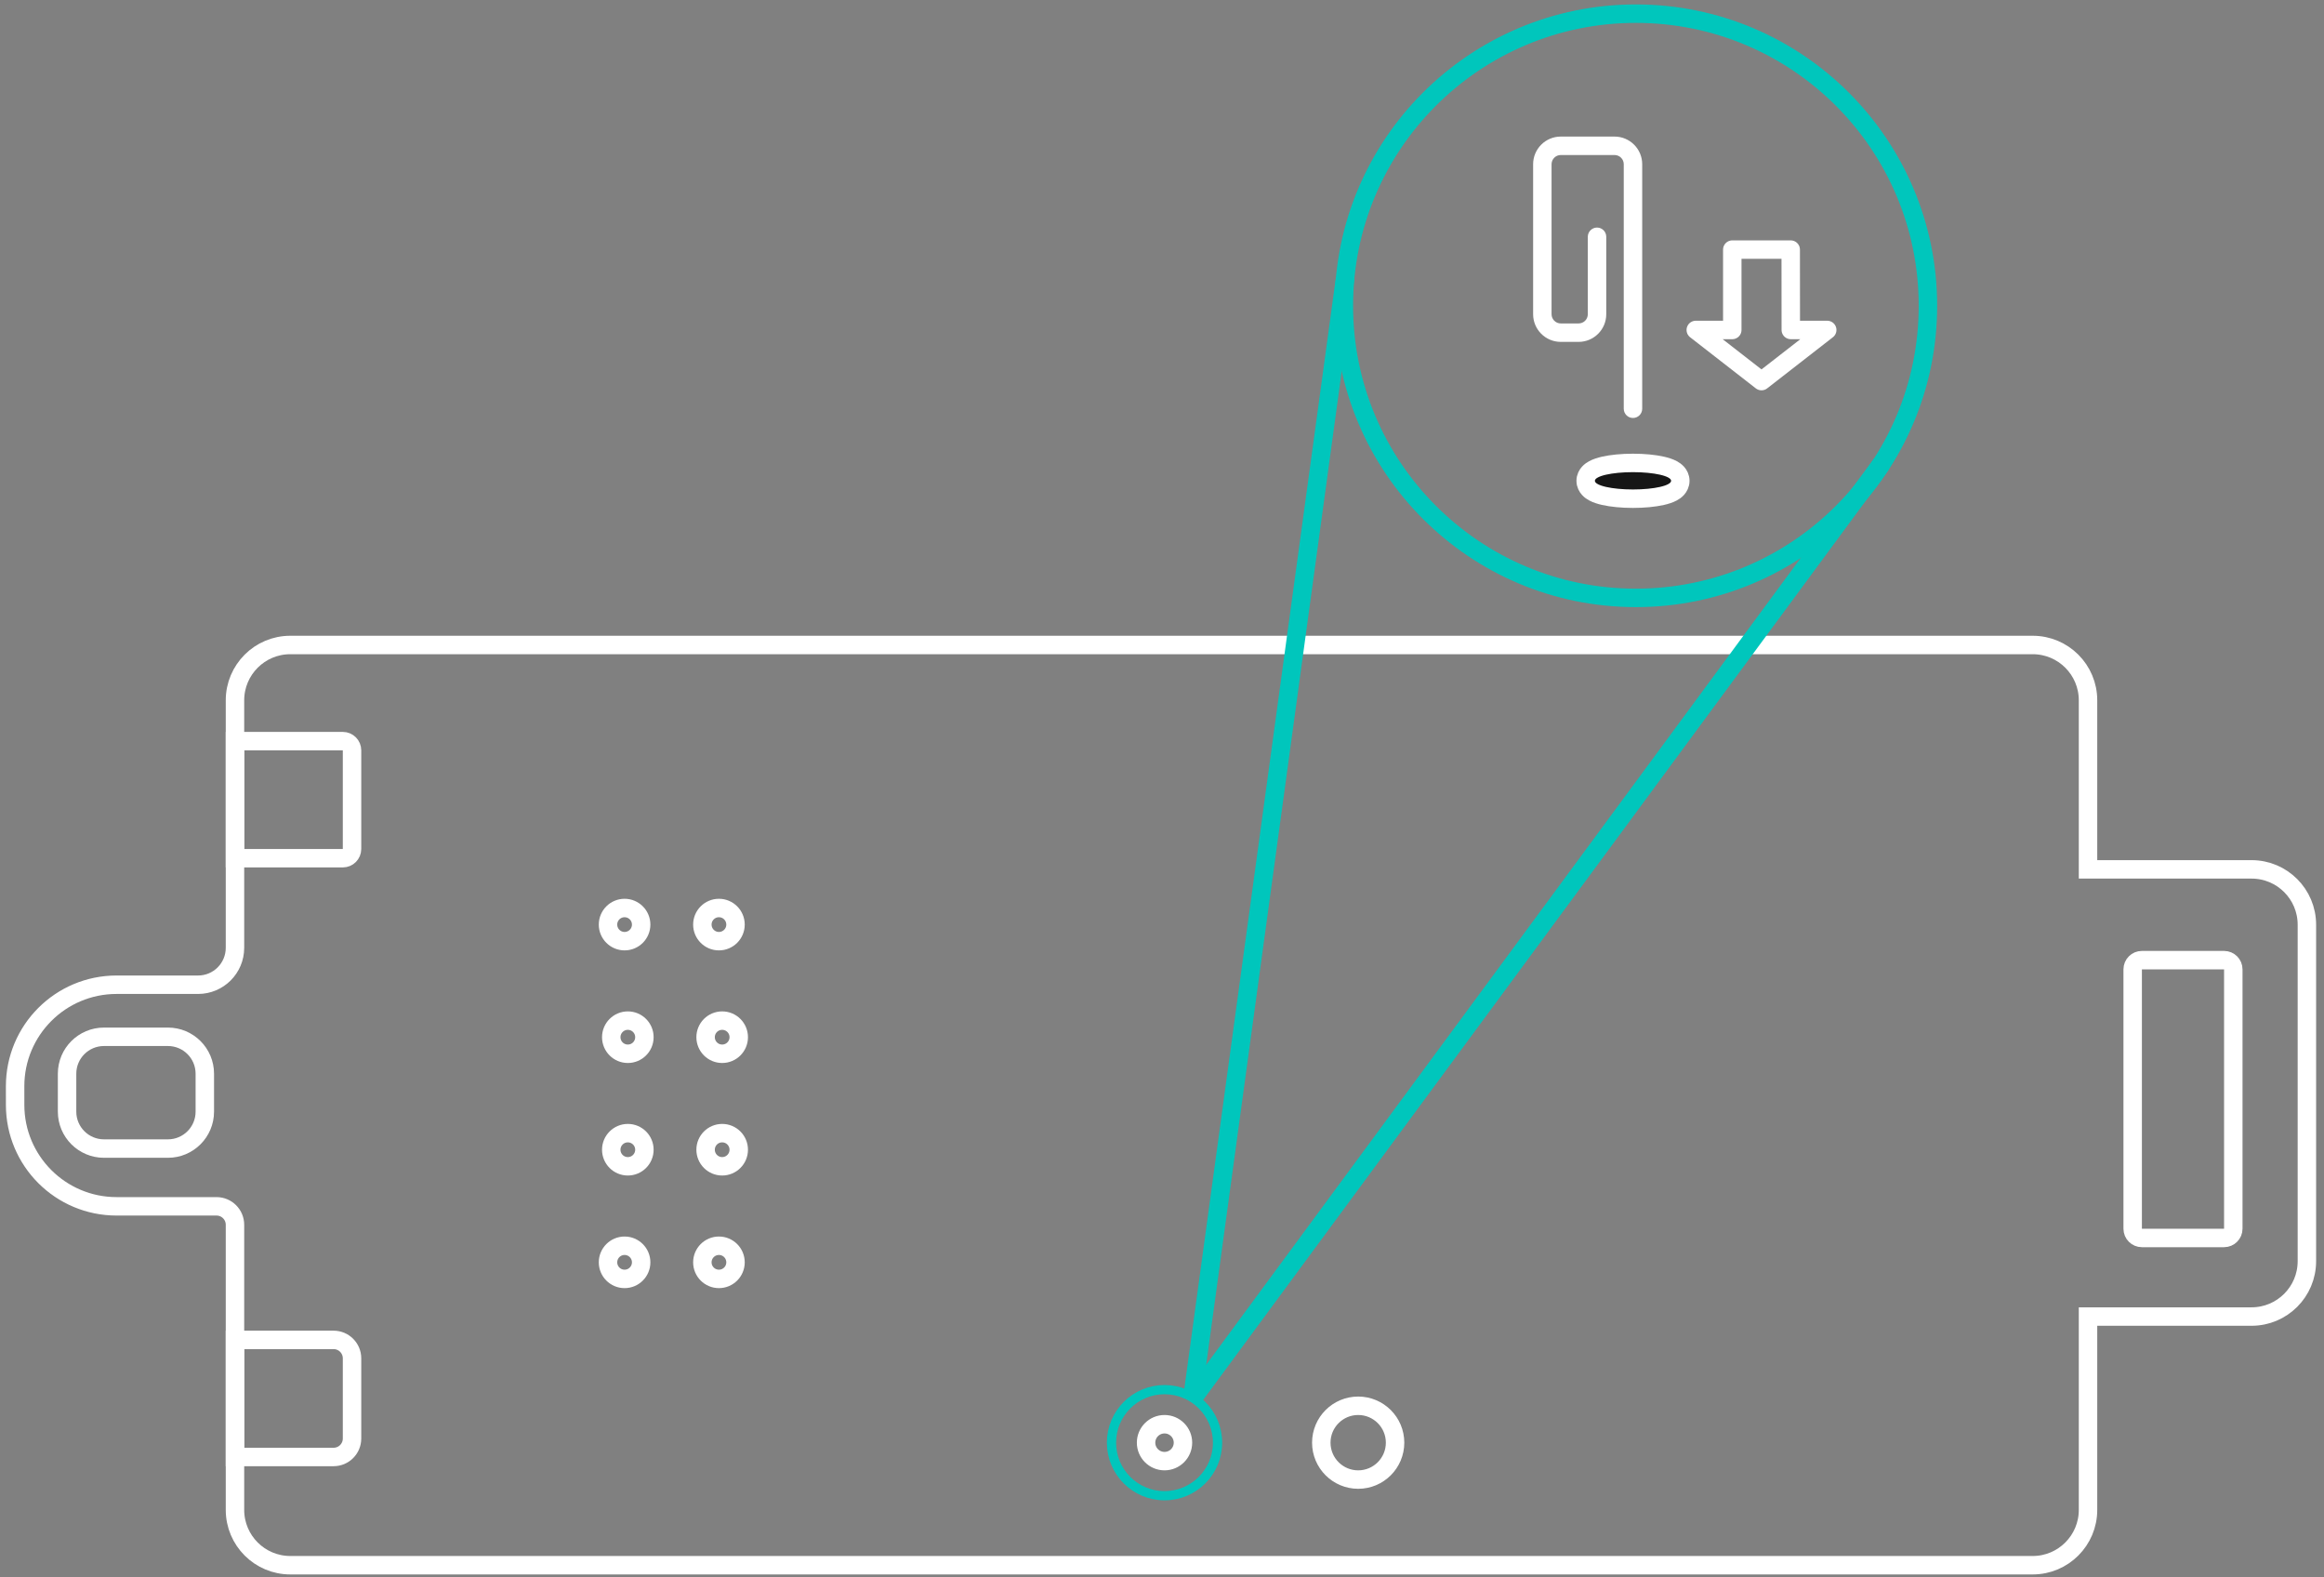 <svg width="252" height="171" viewBox="0 0 252 171" fill="none" xmlns="http://www.w3.org/2000/svg">
<rect x="0" y="0" width="252" height="171" fill="#808080" stroke="none"/>
<path d="M226.412 93.245L226.412 94.245L227.412 94.245L244.145 94.245C247.458 94.245 250.145 96.931 250.145 100.245L250.145 136.722C250.145 140.036 247.458 142.722 244.145 142.722L227.412 142.722L226.412 142.722L226.412 143.722L226.412 163.68C226.412 166.993 223.726 169.68 220.412 169.68L31.479 169.68C28.166 169.68 25.479 166.993 25.479 163.68L25.479 132.774C25.479 131.669 24.584 130.774 23.479 130.774L12.64 130.774C6.566 130.774 1.642 125.852 1.64 119.779L1.639 117.756C1.636 111.679 6.561 106.751 12.639 106.751L21.479 106.751C23.689 106.751 25.479 104.96 25.479 102.751L25.479 75.92C25.479 72.606 28.166 69.92 31.479 69.92L220.412 69.92C223.726 69.92 226.412 72.606 226.412 75.92L226.412 93.245Z" stroke="white" stroke-width="2"/>
<circle cx="67.726" cy="136.844" r="1.797" transform="rotate(-90 67.726 136.844)" stroke="white" stroke-width="2"/>
<circle cx="77.957" cy="136.844" r="1.797" transform="rotate(-90 77.957 136.844)" stroke="white" stroke-width="2"/>
<circle cx="147.273" cy="156.395" r="4" transform="rotate(-90 147.273 156.395)" stroke="white" stroke-width="2"/>
<path d="M126.273 150.645C129.449 150.645 132.023 153.219 132.023 156.395C132.023 159.57 129.449 162.145 126.273 162.145C123.098 162.145 120.523 159.57 120.523 156.395C120.523 153.219 123.098 150.645 126.273 150.645Z" stroke="#00C6BC"/>
<path d="M129.273 151.696L145.859 30.121" stroke="#00C6BC" stroke-width="2"/>
<path d="M129.273 151.691L203.995 50.32" stroke="#00C6BC" stroke-width="2"/>
<path d="M126.273 154.395C127.378 154.395 128.273 155.29 128.273 156.395C128.273 157.499 127.378 158.395 126.273 158.395C125.169 158.395 124.273 157.499 124.273 156.395C124.273 155.29 125.169 154.395 126.273 154.395Z" stroke="white" stroke-width="2"/>
<circle cx="68.078" cy="124.637" r="1.797" transform="rotate(-90 68.078 124.637)" stroke="white" stroke-width="2"/>
<circle cx="78.308" cy="124.637" r="1.797" transform="rotate(-90 78.308 124.637)" stroke="white" stroke-width="2"/>
<circle cx="68.078" cy="112.438" r="1.797" transform="rotate(-90 68.078 112.438)" stroke="white" stroke-width="2"/>
<circle cx="78.308" cy="112.438" r="1.797" transform="rotate(-90 78.308 112.438)" stroke="white" stroke-width="2"/>
<circle cx="67.726" cy="100.231" r="1.797" transform="rotate(-90 67.726 100.231)" stroke="white" stroke-width="2"/>
<circle cx="77.957" cy="100.231" r="1.797" transform="rotate(-90 77.957 100.231)" stroke="white" stroke-width="2"/>
<path d="M25.48 157.945L25.48 145.253L36.172 145.253C37.277 145.253 38.172 146.149 38.172 147.253L38.172 155.945C38.172 157.05 37.277 157.945 36.172 157.945L25.48 157.945Z" stroke="white" stroke-width="2"/>
<path d="M25.48 93.035L25.48 80.343L37.172 80.343C37.725 80.343 38.172 80.791 38.172 81.343L38.172 92.035C38.172 92.587 37.725 93.035 37.172 93.035L25.48 93.035Z" stroke="white" stroke-width="2"/>
<path d="M11.273 124.512C9.064 124.512 7.273 122.721 7.273 120.512L7.273 116.395C7.273 114.186 9.064 112.395 11.273 112.395L18.209 112.395C20.418 112.395 22.209 114.186 22.209 116.395L22.209 120.512C22.209 122.721 20.418 124.512 18.209 124.512L11.273 124.512Z" stroke="white" stroke-width="2"/>
<path d="M232.254 134.203C231.702 134.203 231.254 133.755 231.254 133.203L231.254 105.086C231.254 104.534 231.702 104.086 232.254 104.086L241.165 104.086C241.717 104.086 242.165 104.534 242.165 105.086L242.165 133.203C242.165 133.755 241.717 134.203 241.165 134.203L232.254 134.203Z" stroke="white" stroke-width="2"/>
<circle cx="177.386" cy="33.148" r="31.667" stroke="#00C6BC" stroke-width="2"/>
<path d="M177.072 54.062C178.264 54.062 179.375 53.953 180.214 53.762C180.626 53.668 181.028 53.543 181.351 53.369C181.512 53.282 181.702 53.159 181.862 52.981C182.027 52.797 182.202 52.506 182.202 52.123C182.202 51.739 182.027 51.448 181.862 51.264C181.702 51.087 181.512 50.963 181.351 50.876C181.028 50.703 180.626 50.577 180.214 50.483C179.375 50.293 178.264 50.184 177.072 50.184C175.88 50.184 174.769 50.293 173.93 50.483C173.518 50.577 173.116 50.703 172.793 50.876C172.632 50.963 172.442 51.087 172.282 51.264C172.117 51.448 171.941 51.739 171.941 52.123C171.941 52.506 172.117 52.797 172.282 52.981C172.442 53.159 172.632 53.282 172.793 53.369C173.116 53.543 173.518 53.668 173.93 53.762C174.769 53.953 175.88 54.062 177.072 54.062Z" fill="#161616" stroke="white" stroke-width="2"/>
<path d="M176.07 44.311C176.07 44.863 176.518 45.311 177.07 45.311C177.623 45.311 178.07 44.863 178.07 44.311H176.07ZM174.172 25.669C174.172 25.117 173.725 24.669 173.172 24.669C172.62 24.669 172.172 25.117 172.172 25.669H174.172ZM178.07 44.311V17.805H176.07V44.311H178.07ZM175.07 14.805H169.242V16.805H175.07V14.805ZM166.242 17.805V34.063H168.242V17.805H166.242ZM169.242 37.063H171.172V35.063H169.242V37.063ZM174.172 34.063V25.669H172.172V34.063H174.172ZM171.172 37.063C172.829 37.063 174.172 35.72 174.172 34.063H172.172C172.172 34.616 171.725 35.063 171.172 35.063V37.063ZM166.242 34.063C166.242 35.72 167.585 37.063 169.242 37.063V35.063C168.69 35.063 168.242 34.616 168.242 34.063H166.242ZM169.242 14.805C167.585 14.805 166.242 16.148 166.242 17.805H168.242C168.242 17.252 168.69 16.805 169.242 16.805V14.805ZM178.07 17.805C178.07 16.148 176.727 14.805 175.07 14.805V16.805C175.623 16.805 176.07 17.252 176.07 17.805H178.07Z" fill="white"/>
<path d="M191.006 41.313L198.133 35.77H194.182L194.174 27.059H187.838V35.77H183.879L191.006 41.313Z" stroke="white" stroke-width="2" stroke-linecap="round" stroke-linejoin="round"/>
</svg>
